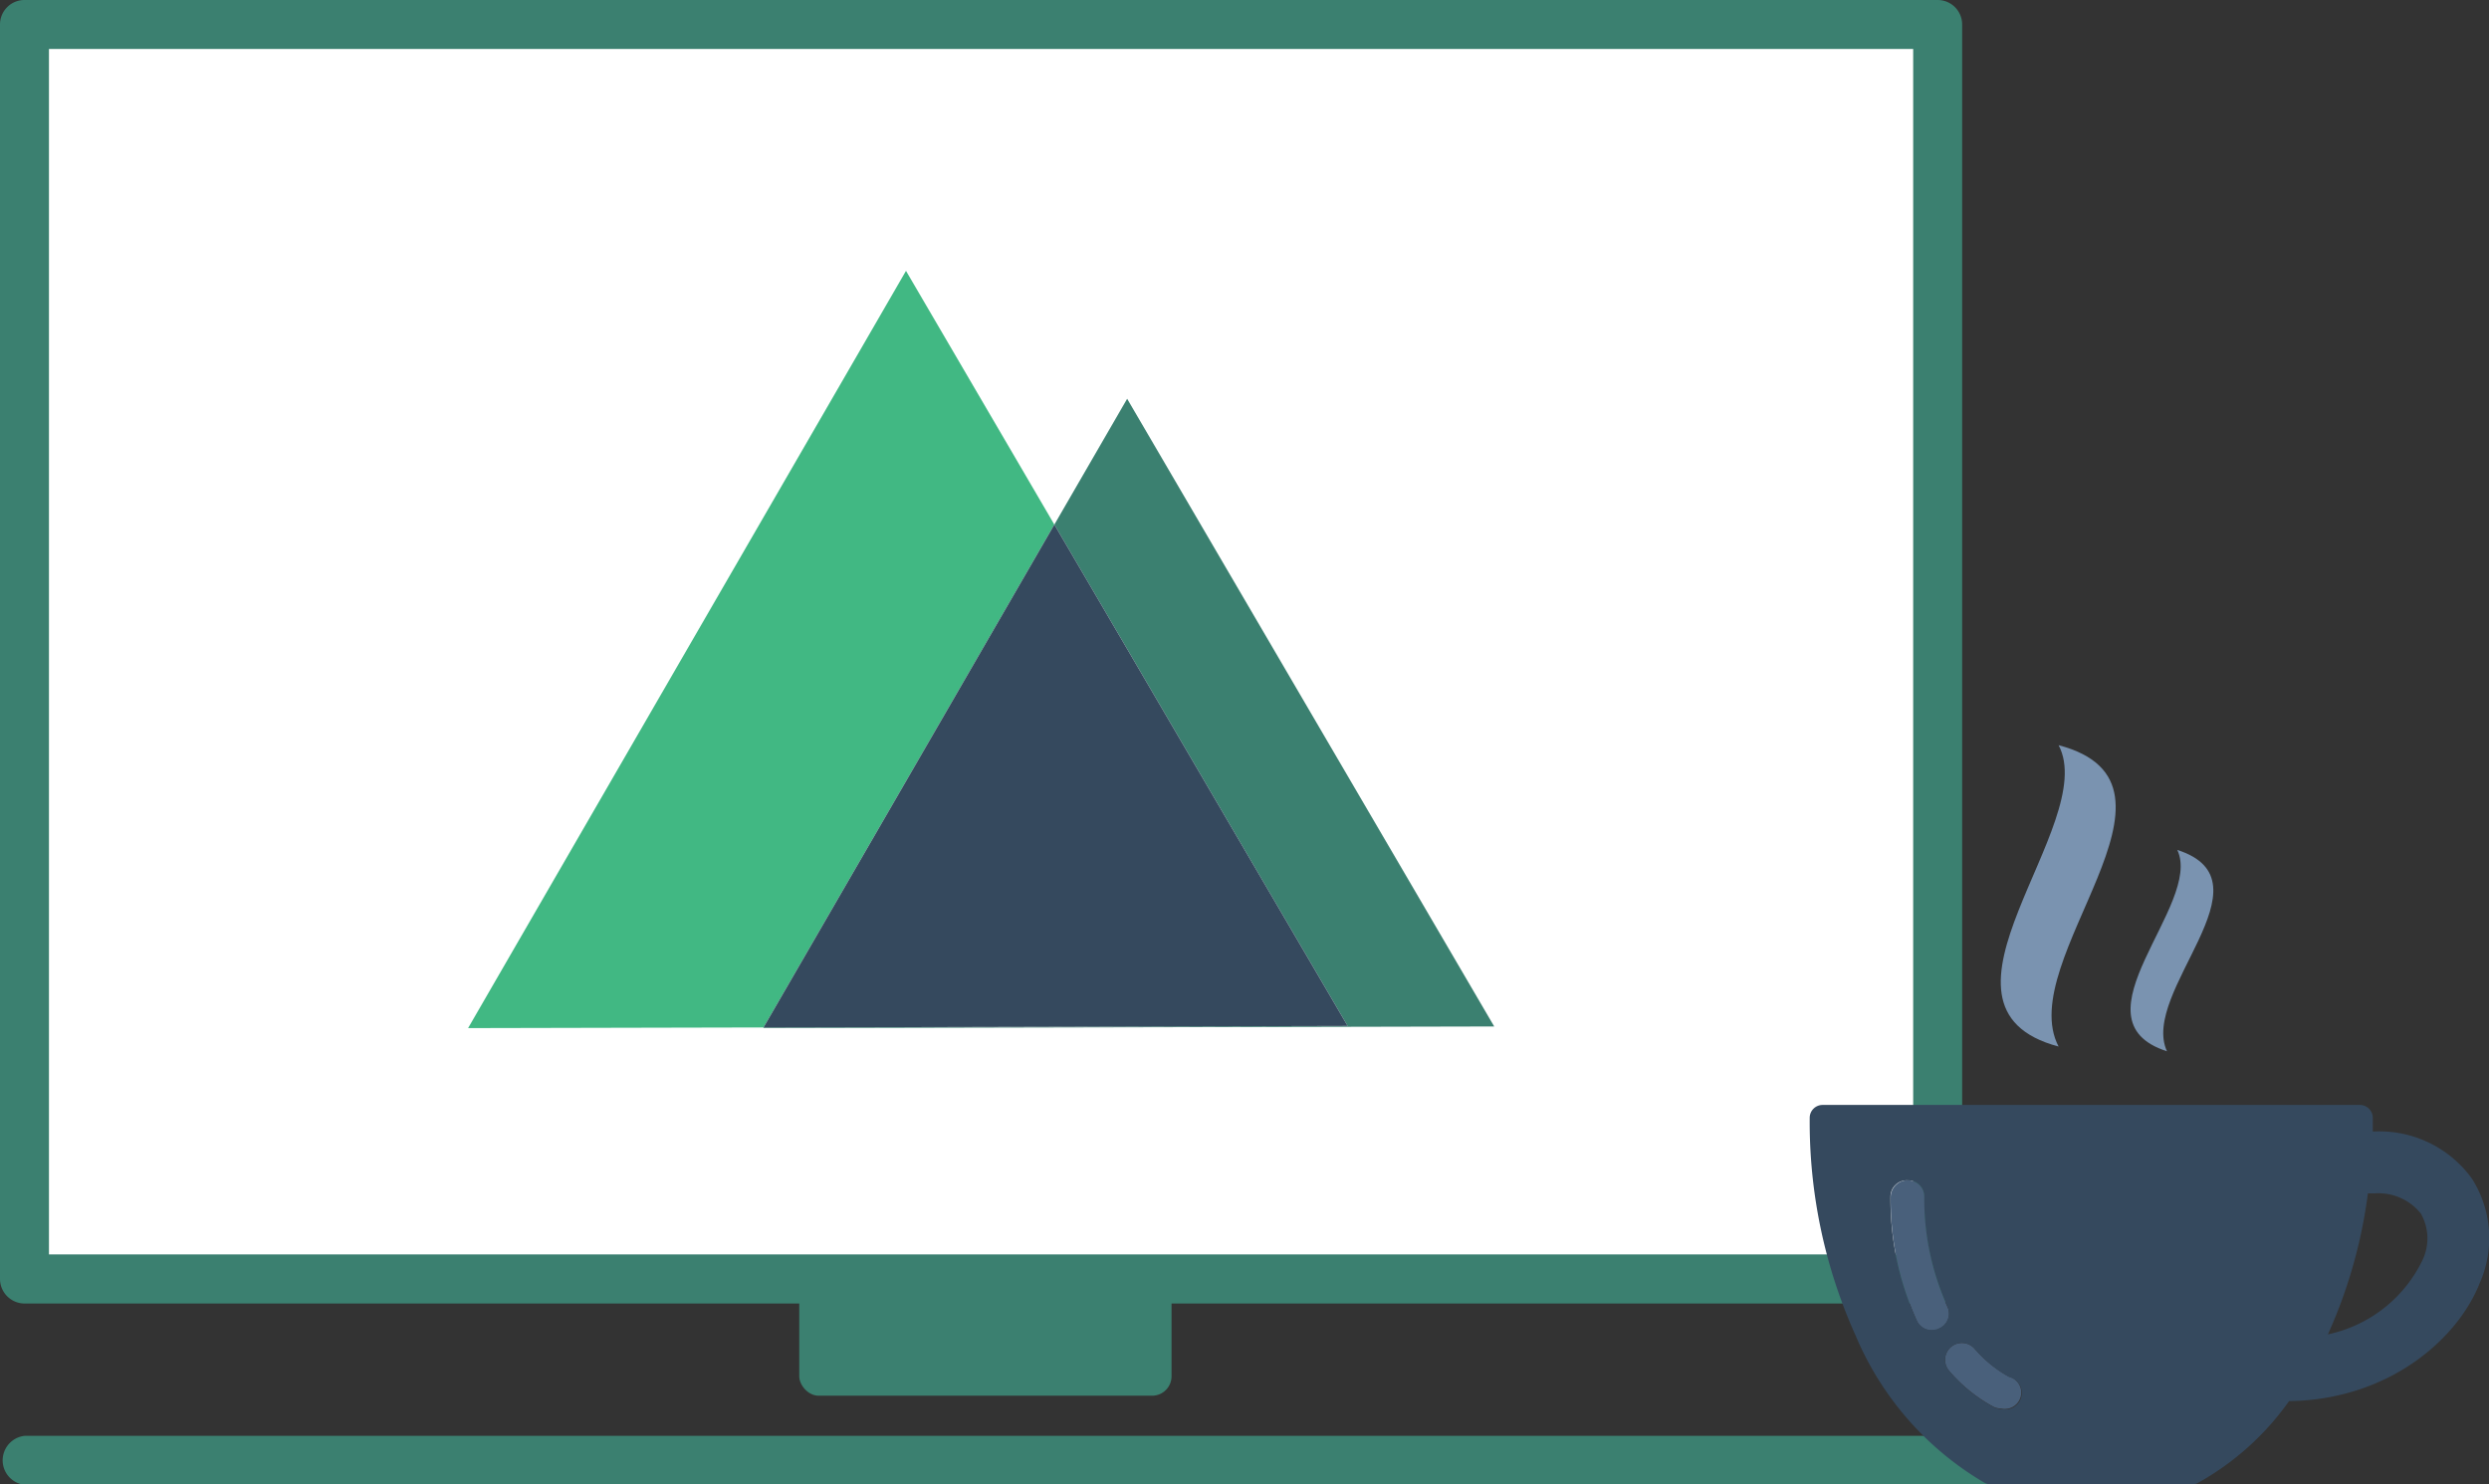 <svg xmlns="http://www.w3.org/2000/svg" viewBox="0 0 152.5 90.97"><rect x="0" y="0" width="152.5" height="90.97" fill="#333333" stroke="none"/><defs><style>.cls-1{fill:#3b8070;}.cls-2{fill:#fff;}.cls-3{fill:#49607b;}.cls-4{fill:#7a93b0;}.cls-5{fill:#35495e;}.cls-6{fill:#41b883;}</style></defs><title>Fichier 3</title><g id="Calque_2" data-name="Calque 2"><g id="Calque_1-2" data-name="Calque 1"><path class="cls-1" d="M123.62,91H1.5a1.51,1.51,0,0,1,0-3H123.62a1.51,1.51,0,1,1,0,3Z"/><rect class="cls-2" x="1.5" y="1.5" width="117.22" height="76.88"/><path class="cls-1" d="M118.72,79.89H1.5A1.51,1.51,0,0,1,0,78.38V1.5A1.5,1.5,0,0,1,1.5,0H118.72a1.5,1.5,0,0,1,1.5,1.5V78.38A1.51,1.51,0,0,1,118.72,79.89ZM3,76.88H117.22V3H3Z"/><path class="cls-3" d="M119.41,84a9.5,9.5,0,0,0,2.68,2.19,1,1,0,0,0,.5.13,1,1,0,0,0,.49-1.95A7.68,7.68,0,0,1,121,82.68,1,1,0,1,0,119.41,84Z"/><path class="cls-3" d="M118.38,81.54a1,1,0,0,0,.43-.1,1,1,0,0,0,.5-1.37,16,16,0,0,1-1.4-6.7,1,1,0,0,0-2.07,0,18,18,0,0,0,1.6,7.57A1,1,0,0,0,118.38,81.54Z"/><path class="cls-4" d="M126.13,64.14c-2.78-5.29,9.11-16.07,0-18.47C128.7,50.52,117,61.72,126.13,64.14Z"/><path class="cls-4" d="M132.77,64.43c-1.68-3.63,6.63-10.42.63-12.34C135,55.42,126.75,62.5,132.77,64.43Z"/><path class="cls-5" d="M121.58,90.87a.75.75,0,0,0,.38.1h12.35a.7.7,0,0,0,.38-.1,16.92,16.92,0,0,0,5.56-5c6.09-.08,10.32-3.78,11.68-7.23a6.79,6.79,0,0,0-.48-6.41,7,7,0,0,0-6.07-2.88c0-.28,0-.56,0-.84a.79.79,0,0,0-.79-.79H111.68a.79.79,0,0,0-.8.79,31.82,31.82,0,0,0,2.82,13.36A19,19,0,0,0,121.58,90.87Zm23.5-17.73h.39a3.34,3.34,0,0,1,2.85,1.23,3.08,3.08,0,0,1,.09,2.89,8.35,8.35,0,0,1-5.78,4.52A30.5,30.5,0,0,0,145.08,73.14ZM121,82.68a7.68,7.68,0,0,0,2.11,1.72,1,1,0,0,1-.49,1.95,1,1,0,0,1-.5-.13A9.5,9.5,0,0,1,119.41,84,1,1,0,1,1,121,82.68Zm-4.1-10.34a1,1,0,0,1,1,1,16,16,0,0,0,1.4,6.7,1,1,0,0,1-.5,1.37,1,1,0,0,1-.43.1,1,1,0,0,1-.94-.6,18,18,0,0,1-1.6-7.57A1,1,0,0,1,116.87,72.34Z"/><polygon class="cls-1" points="80.3 43.67 69.06 24.44 64.6 32.15 69.04 39.74 82.57 62.88 55.62 62.95 46.78 62.97 46.76 63.01 69.15 62.96 91.55 62.91 80.3 43.67"/><polygon class="cls-6" points="64.6 32.15 55.51 16.6 42.09 39.81 28.68 63.01 46.78 62.97 57.91 43.73 64.6 32.15"/><polygon class="cls-5" points="82.57 62.88 69.04 39.74 64.6 32.15 57.91 43.73 46.78 62.97 55.62 62.95 82.57 62.88"/><rect class="cls-1" x="48.97" y="78.02" width="22.81" height="7.52" rx="1.19" ry="1.19"/></g></g></svg>